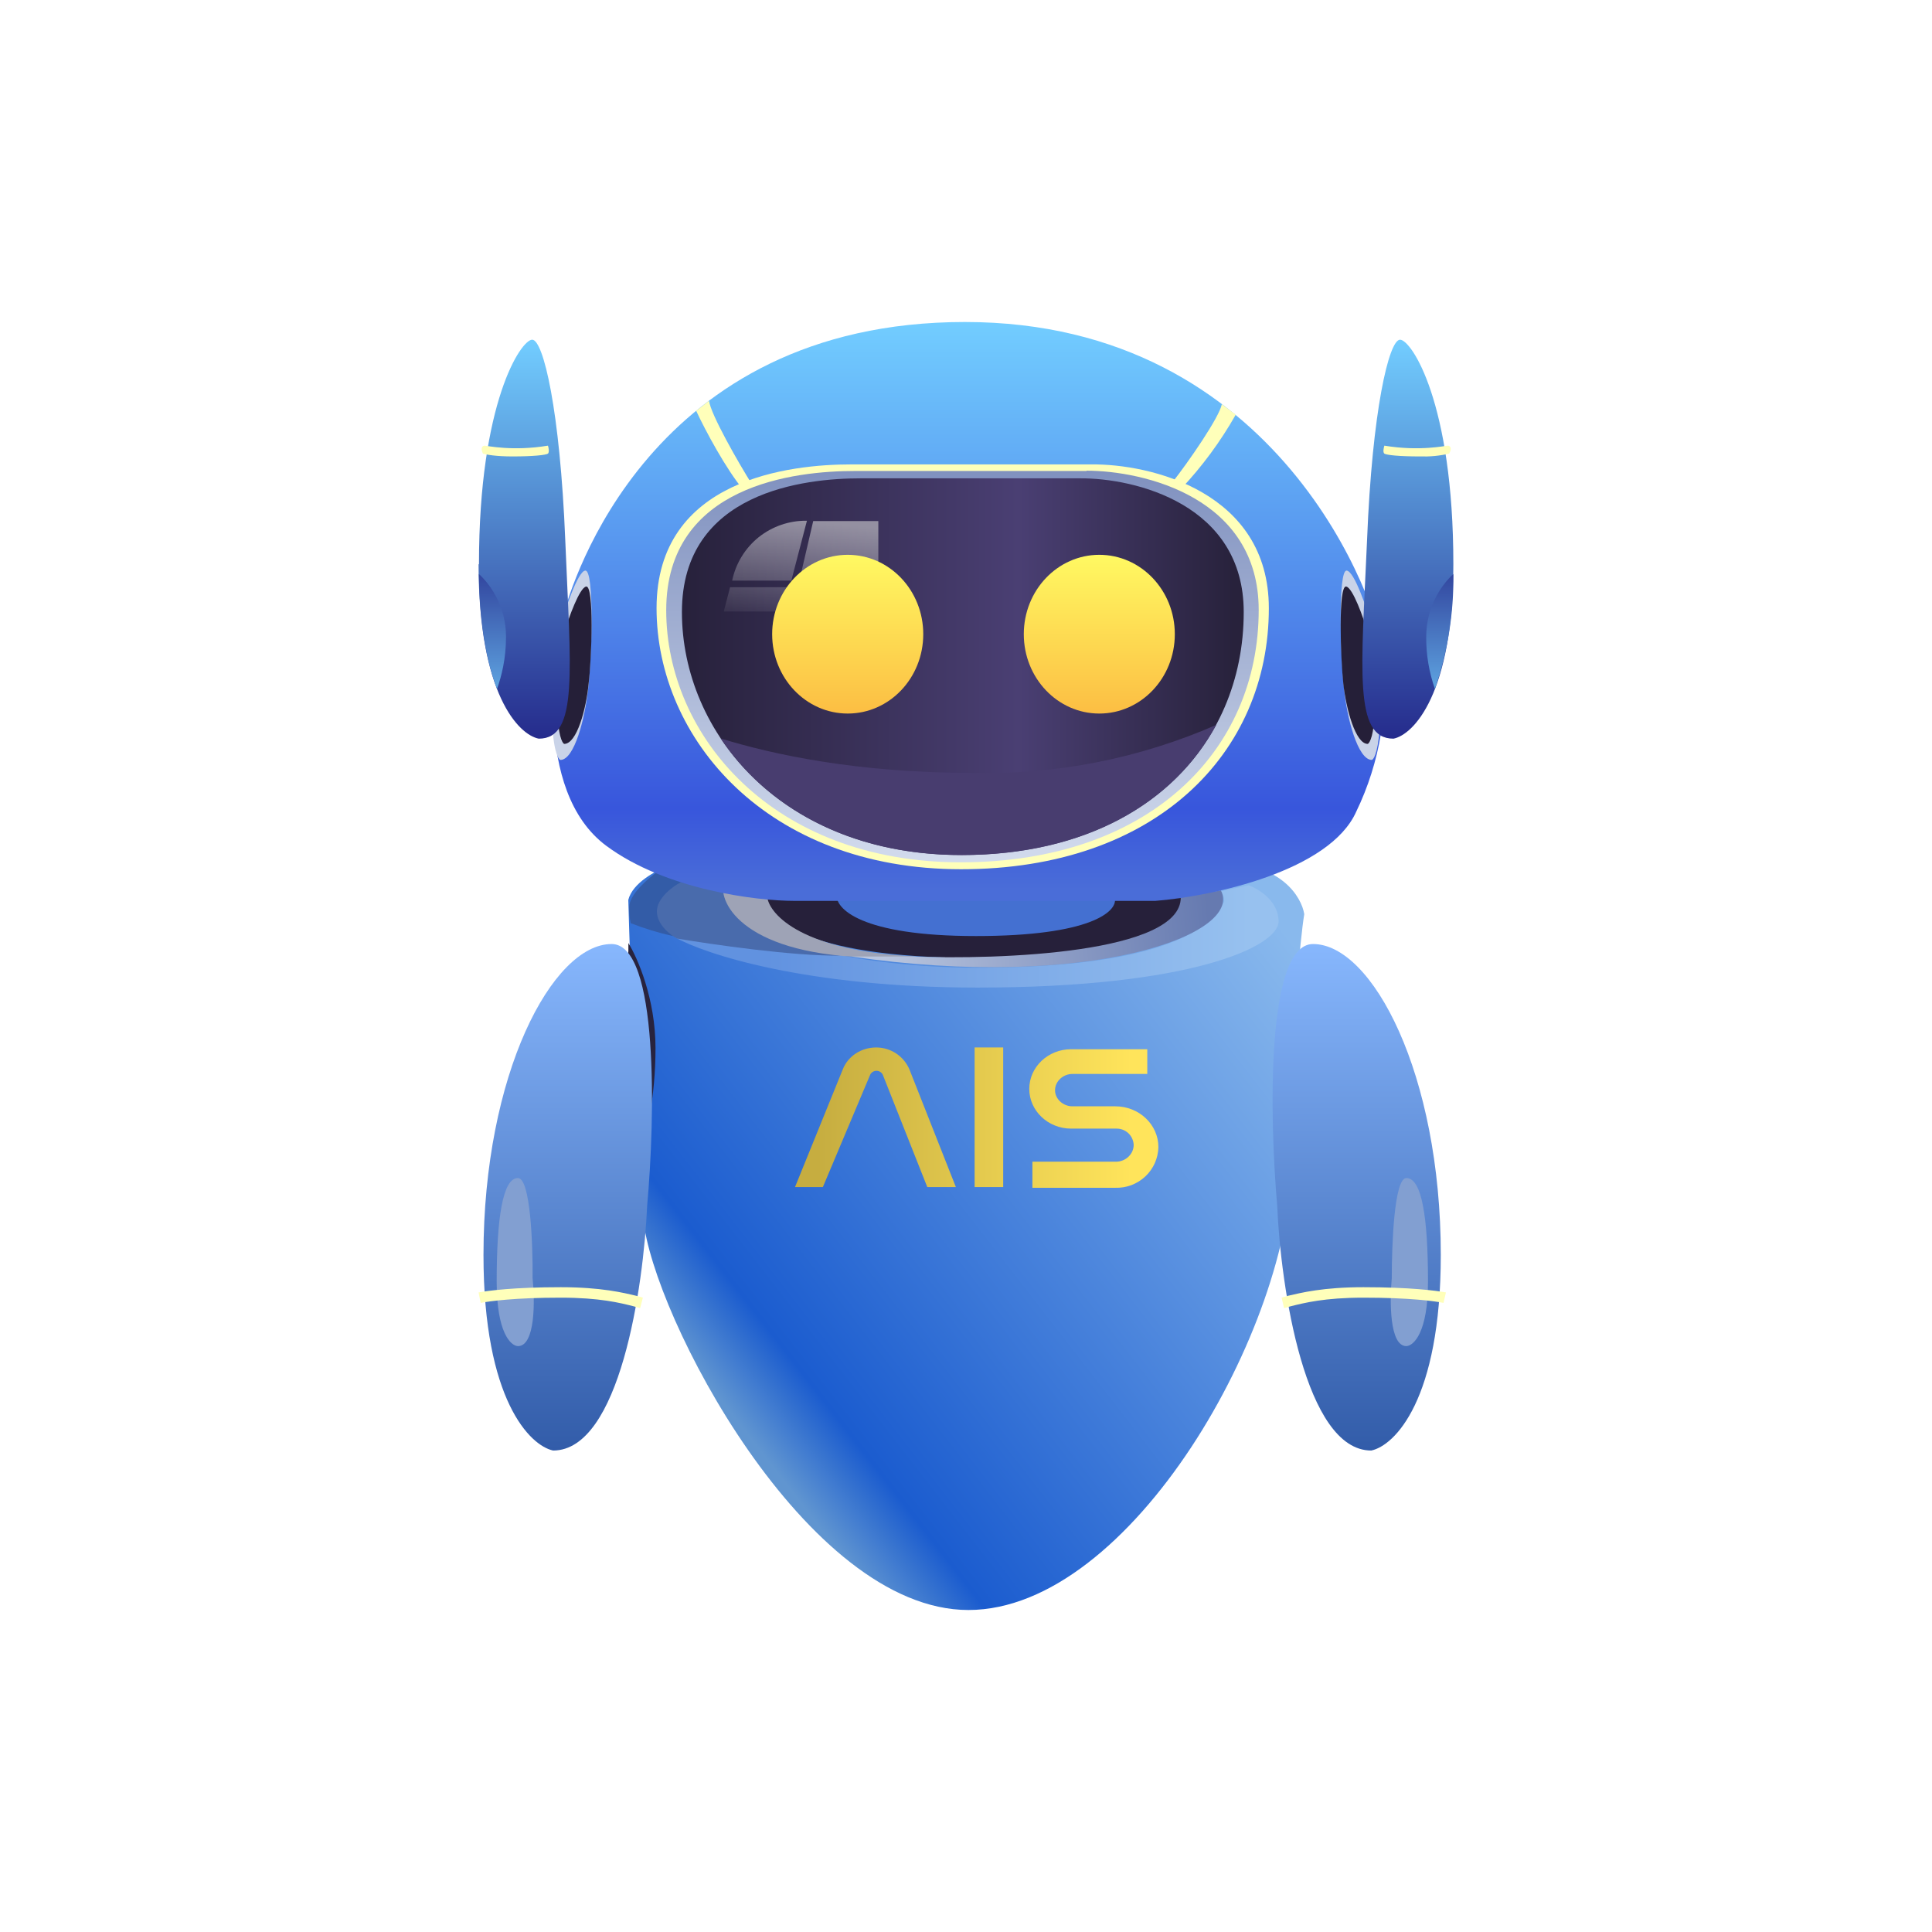 <svg width="24" height="24" viewBox="0 0 24 24" fill="none" xmlns="http://www.w3.org/2000/svg">
<rect x="0" y="0" width="24" height="24" fill="#333333" stroke="none"/>
<g clip-path="url(#clip0_328_26492)">
<path d="M24 0H0V24H24V0Z" fill="white"/>
<path d="M7.991 15.14C7.904 14.188 7.831 12.1 7.805 11.179C7.857 10.967 8.151 10.815 8.285 10.764C10.274 10.75 14.429 10.72 15.173 10.72C15.913 10.72 16.168 11.14 16.202 11.356C16.15 11.676 16.047 12.731 16.047 14.4C16.047 16.484 14.049 20 12.03 20C10.01 20 8.103 16.329 7.991 15.14Z" fill="url(#paint0_linear_328_26492)"/>
<path d="M10.412 11.857C9.731 11.821 9.053 11.749 8.38 11.641C8.752 11.853 10.023 12.268 12.142 12.268C14.793 12.268 15.883 11.758 15.883 11.446C15.883 11.191 15.636 11.044 15.511 10.997L15.169 11.07C15.195 11.108 15.209 11.153 15.208 11.2C14.853 11.922 13.158 12.021 12.138 12.021C11.329 12.021 10.65 11.913 10.408 11.857H10.412Z" fill="url(#paint1_linear_328_26492)"/>
<path d="M12.126 11.9C9.938 11.9 9.454 11.372 9.484 11.104H14.76V11.204C14.794 11.433 14.314 11.9 12.126 11.9Z" fill="#26203A"/>
<path d="M12.125 11.628C10.689 11.628 10.369 11.282 10.395 11.109H13.85V11.17C13.872 11.321 13.556 11.628 12.12 11.628H12.125Z" fill="#4470D1"/>
<path d="M7.817 11.265C7.817 11.114 8.047 10.915 8.163 10.832L8.501 10.962L8.358 11.628C8.18 11.588 8.005 11.535 7.835 11.468C7.82 11.403 7.814 11.336 7.817 11.269V11.265Z" fill="#335CA7"/>
<path d="M8.16 11.321C8.16 11.486 8.328 11.615 8.41 11.659C8.843 11.732 9.855 11.879 10.443 11.871C9.319 11.71 9.016 11.257 9.012 11.049L8.454 10.962C8.359 11.01 8.16 11.157 8.16 11.321Z" fill="#496BAC"/>
<path d="M9.535 11.152L8.981 11.048C8.994 11.372 9.5 11.995 11.39 11.882C9.976 11.818 9.565 11.368 9.531 11.147L9.535 11.152Z" fill="#9EA3B6"/>
<path d="M11.317 11.882H10.573C13.505 12.311 15.455 11.614 15.166 11.061L14.668 11.147C14.673 11.839 12.437 11.926 11.317 11.882Z" fill="url(#paint2_linear_328_26492)"/>
<path d="M14.352 11.191H9.868C9.396 11.191 8.268 11.053 7.533 10.508C6.603 9.82 6.893 8.03 6.996 7.645C7.1 7.265 8.06 4 11.987 4C15.917 4 17.132 7.546 17.176 8.082V8.099C17.259 8.779 17.145 9.468 16.847 10.084C16.518 10.819 15.07 11.135 14.352 11.191Z" fill="url(#paint3_linear_328_26492)"/>
<path d="M13.552 5.769H10.573C9.829 5.769 8.156 5.942 8.156 7.555C8.156 9.168 9.522 10.798 11.939 10.798C14.357 10.798 15.762 9.358 15.762 7.555C15.762 6.111 14.292 5.76 13.552 5.769Z" fill="#FFFFBA"/>
<path d="M13.5 5.851H10.615C9.893 5.851 8.276 6.016 8.276 7.581C8.276 9.138 9.599 10.712 11.934 10.712C14.274 10.712 15.636 9.328 15.636 7.577C15.636 6.18 14.209 5.847 13.495 5.847L13.5 5.851Z" fill="url(#paint4_linear_328_26492)"/>
<path d="M7.269 7.088C7.179 7.101 7.027 7.55 6.962 7.771C6.919 7.996 6.85 8.536 6.859 8.921C6.867 9.31 6.932 9.431 6.962 9.44C7.135 9.44 7.269 8.921 7.308 8.541C7.352 8.164 7.386 7.07 7.269 7.088Z" fill="#C9D3E8"/>
<path d="M7.282 7.286C7.199 7.299 7.065 7.675 7.009 7.857C6.979 8.038 6.914 8.488 6.923 8.808C6.931 9.128 6.983 9.232 7.009 9.241C7.165 9.241 7.282 8.808 7.312 8.492C7.351 8.181 7.381 7.273 7.282 7.286Z" fill="#251F38"/>
<path d="M5.945 7.009C5.945 8.622 6.443 9.128 6.693 9.176C7.191 9.176 7.087 8.324 7.022 6.711C6.957 5.098 6.75 4.22 6.611 4.22C6.473 4.22 5.95 4.994 5.95 7.009H5.945Z" fill="url(#paint5_linear_328_26492)"/>
<path d="M6.807 5.536C6.366 5.609 6.051 5.536 6.016 5.536C5.964 5.549 5.986 5.605 5.999 5.635C6.042 5.648 6.163 5.67 6.366 5.67C6.621 5.67 6.781 5.653 6.807 5.635C6.825 5.618 6.816 5.562 6.807 5.536Z" fill="#FFFFBA"/>
<path d="M6.174 8.558C6.23 8.402 6.286 8.182 6.286 7.909C6.286 7.525 6.083 7.252 5.949 7.131C5.958 7.78 6.053 8.242 6.174 8.558Z" fill="url(#paint6_linear_328_26492)"/>
<path d="M16.73 7.088C16.825 7.101 16.976 7.55 17.041 7.771C17.084 7.996 17.154 8.536 17.145 8.921C17.132 9.31 17.072 9.431 17.041 9.44C16.868 9.44 16.73 8.921 16.695 8.541C16.652 8.164 16.618 7.07 16.73 7.088Z" fill="#C9D3E8"/>
<path d="M16.722 7.286C16.804 7.299 16.938 7.675 16.99 7.857C17.025 8.038 17.089 8.488 17.076 8.808C17.072 9.128 17.016 9.232 16.99 9.241C16.839 9.241 16.722 8.808 16.687 8.492C16.653 8.181 16.622 7.273 16.722 7.286Z" fill="#251F38"/>
<path d="M18.054 7.009C18.054 8.622 17.557 9.128 17.31 9.176C16.813 9.176 16.912 8.324 16.982 6.711C17.046 5.098 17.254 4.22 17.392 4.22C17.531 4.22 18.054 4.994 18.054 7.009Z" fill="url(#paint7_linear_328_26492)"/>
<path d="M17.197 5.536C17.638 5.609 17.954 5.536 17.989 5.536C18.041 5.549 18.019 5.605 18.002 5.635C17.883 5.663 17.761 5.674 17.638 5.67C17.383 5.67 17.223 5.653 17.197 5.635C17.176 5.618 17.189 5.562 17.197 5.536Z" fill="#FFFFBA"/>
<path d="M17.825 8.558C17.752 8.35 17.715 8.13 17.717 7.909C17.717 7.525 17.92 7.252 18.054 7.131C18.061 7.616 17.983 8.099 17.825 8.558Z" fill="url(#paint8_linear_328_26492)"/>
<path d="M13.418 5.942H10.69C10.006 5.942 8.471 6.102 8.471 7.603C8.471 9.108 9.725 10.621 11.944 10.621C14.158 10.621 15.45 9.285 15.45 7.603C15.45 6.262 14.097 5.938 13.418 5.942Z" fill="url(#paint9_linear_328_26492)"/>
<path d="M15.109 9.005C14.153 9.423 13.117 9.627 12.074 9.601C10.647 9.601 9.596 9.372 8.952 9.173C9.509 10.008 10.53 10.622 11.944 10.622C13.492 10.622 14.586 9.973 15.109 9.005Z" fill="#483D6F"/>
<path d="M9.83 7.213H9.095C9.139 7 9.256 6.809 9.425 6.673C9.595 6.538 9.807 6.465 10.024 6.469L9.83 7.213ZM10.911 6.473H10.102L9.933 7.2H10.911V6.473ZM9.069 7.295H9.812L9.743 7.597H8.991L9.069 7.295Z" fill="url(#paint10_linear_328_26492)"/>
<path d="M10.531 8.864C11.049 8.864 11.469 8.423 11.469 7.878C11.469 7.333 11.049 6.892 10.531 6.892C10.012 6.892 9.592 7.333 9.592 7.878C9.592 8.423 10.012 8.864 10.531 8.864Z" fill="url(#paint11_linear_328_26492)"/>
<path d="M13.656 8.864C14.174 8.864 14.594 8.423 14.594 7.878C14.594 7.333 14.174 6.892 13.656 6.892C13.138 6.892 12.718 7.333 12.718 7.878C12.718 8.423 13.138 8.864 13.656 8.864Z" fill="url(#paint12_linear_328_26492)"/>
<path d="M9.237 6.089C9.02 5.83 8.761 5.346 8.648 5.103L8.808 4.978C8.826 5.142 9.172 5.748 9.349 6.029C9.323 6.05 9.267 6.089 9.237 6.089ZM14.672 6.072C14.935 5.793 15.162 5.484 15.351 5.151L15.178 5.021C15.148 5.181 14.767 5.735 14.555 6.003C14.581 6.024 14.642 6.068 14.672 6.072Z" fill="#FFFFBA"/>
<path d="M7.806 11.715V11.815C7.763 12.316 7.667 13.345 7.667 13.428C7.667 13.51 7.862 14.042 7.962 14.301C8.022 14.133 8.143 13.64 8.143 13.021C8.143 12.403 7.918 11.897 7.806 11.715Z" fill="#28233E"/>
<path d="M6.006 15.589C6.006 17.392 6.586 17.959 6.871 18.019C7.697 18.019 7.995 15.991 8.039 14.979C8.138 13.894 8.186 11.727 7.598 11.727C6.863 11.727 6.006 13.341 6.006 15.589Z" fill="url(#paint13_linear_328_26492)"/>
<path d="M6.17 15.922C6.17 16.554 6.343 16.718 6.434 16.722C6.65 16.722 6.646 16.16 6.616 15.879C6.62 15.464 6.59 14.634 6.434 14.634C6.244 14.634 6.17 15.135 6.17 15.922Z" fill="#829FD1"/>
<path d="M6.966 16.12C6.395 16.12 6.084 16.163 5.971 16.185L5.945 16.055C6.066 16.033 6.386 15.99 6.966 15.99C7.467 15.99 7.744 16.059 7.909 16.098L7.986 16.12L7.952 16.25C7.926 16.243 7.9 16.235 7.874 16.228C7.705 16.185 7.45 16.12 6.966 16.12Z" fill="#FFFFBA"/>
<path d="M17.898 15.589C17.898 17.392 17.323 17.959 17.034 18.019C16.212 18.019 15.909 15.991 15.866 14.979C15.771 13.894 15.723 11.727 16.311 11.727C17.047 11.727 17.898 13.341 17.898 15.589Z" fill="url(#paint14_linear_328_26492)"/>
<path d="M17.739 15.922C17.739 16.554 17.561 16.718 17.47 16.722C17.259 16.722 17.263 16.16 17.289 15.879C17.289 15.464 17.319 14.634 17.47 14.634C17.665 14.634 17.739 15.135 17.739 15.922Z" fill="#829FD1"/>
<path d="M16.937 16.12C17.512 16.12 17.824 16.163 17.932 16.185L17.962 16.055C17.841 16.033 17.517 15.99 16.937 15.99C16.436 15.99 16.163 16.059 15.995 16.098L15.921 16.12L15.951 16.25L16.029 16.228C16.202 16.185 16.453 16.12 16.937 16.12Z" fill="#FFFFBA"/>
<path d="M10.469 13.285L9.876 14.746H10.222L10.81 13.35C10.817 13.335 10.828 13.323 10.842 13.315C10.856 13.306 10.872 13.302 10.888 13.302C10.904 13.302 10.92 13.306 10.934 13.315C10.947 13.323 10.959 13.335 10.966 13.35L11.519 14.746H11.874L11.299 13.289C11.265 13.207 11.207 13.136 11.133 13.087C11.06 13.038 10.972 13.012 10.884 13.012C10.698 13.012 10.533 13.12 10.469 13.285ZM12.107 13.012H12.462V14.746H12.107V13.017V13.012ZM12.825 14.755V14.431H13.863C13.984 14.431 14.083 14.335 14.083 14.223C14.081 14.168 14.057 14.115 14.017 14.077C13.976 14.039 13.923 14.019 13.867 14.02H13.305C13.02 14.02 12.786 13.799 12.786 13.527C12.786 13.254 13.02 13.034 13.305 13.034H14.252V13.341H13.322C13.206 13.341 13.106 13.432 13.106 13.544C13.106 13.652 13.206 13.743 13.322 13.743H13.854C14.153 13.743 14.39 13.972 14.39 14.249C14.389 14.318 14.373 14.385 14.346 14.448C14.318 14.51 14.278 14.567 14.228 14.614C14.178 14.661 14.119 14.697 14.055 14.722C13.991 14.746 13.923 14.757 13.854 14.755H12.825Z" fill="url(#paint15_linear_328_26492)"/>
</g>
<defs>
<linearGradient id="paint0_linear_328_26492" x1="16.202" y1="11.879" x2="9.011" y2="17.462" gradientUnits="userSpaceOnUse">
<stop stop-color="#89B9ED"/>
<stop offset="0.89" stop-color="#1B5CCF"/>
<stop offset="1" stop-color="#6095D0"/>
</linearGradient>
<linearGradient id="paint1_linear_328_26492" x1="9.513" y1="11.982" x2="15.519" y2="11.982" gradientUnits="userSpaceOnUse">
<stop stop-color="#6192E0"/>
<stop offset="1" stop-color="#97C1EF"/>
</linearGradient>
<linearGradient id="paint2_linear_328_26492" x1="10.993" y1="12.073" x2="15.045" y2="11.658" gradientUnits="userSpaceOnUse">
<stop stop-color="#B9C5DE"/>
<stop offset="1" stop-color="#667AB0"/>
</linearGradient>
<linearGradient id="paint3_linear_328_26492" x1="12.034" y1="4" x2="12.034" y2="11.191" gradientUnits="userSpaceOnUse">
<stop stop-color="#72CDFF"/>
<stop offset="0.84" stop-color="#3856DC"/>
<stop offset="0.98" stop-color="#4A6DD8"/>
</linearGradient>
<linearGradient id="paint4_linear_328_26492" x1="11.96" y1="5.847" x2="11.96" y2="10.712" gradientUnits="userSpaceOnUse">
<stop stop-color="#8091BF"/>
<stop offset="1" stop-color="#D2DBED"/>
</linearGradient>
<linearGradient id="paint5_linear_328_26492" x1="6.512" y1="4.22" x2="6.512" y2="9.176" gradientUnits="userSpaceOnUse">
<stop stop-color="#72CDFF"/>
<stop offset="1" stop-color="#252B8C"/>
</linearGradient>
<linearGradient id="paint6_linear_328_26492" x1="6.118" y1="7.131" x2="6.118" y2="8.558" gradientUnits="userSpaceOnUse">
<stop stop-color="#32469F"/>
<stop offset="1" stop-color="#5EA3E0"/>
</linearGradient>
<linearGradient id="paint7_linear_328_26492" x1="17.487" y1="4.22" x2="17.487" y2="9.176" gradientUnits="userSpaceOnUse">
<stop stop-color="#72CDFF"/>
<stop offset="1" stop-color="#252B8C"/>
</linearGradient>
<linearGradient id="paint8_linear_328_26492" x1="17.886" y1="7.131" x2="17.886" y2="8.558" gradientUnits="userSpaceOnUse">
<stop stop-color="#32469F"/>
<stop offset="1" stop-color="#5EA3E0"/>
</linearGradient>
<linearGradient id="paint9_linear_328_26492" x1="8.471" y1="7.46" x2="15.325" y2="7.46" gradientUnits="userSpaceOnUse">
<stop stop-color="#27213B"/>
<stop offset="0.61" stop-color="#4A3F73"/>
<stop offset="1" stop-color="#28223C"/>
</linearGradient>
<linearGradient id="paint10_linear_328_26492" x1="9.951" y1="6.469" x2="9.817" y2="7.848" gradientUnits="userSpaceOnUse">
<stop stop-color="#9490A1"/>
<stop offset="1" stop-color="#9490A1" stop-opacity="0"/>
</linearGradient>
<linearGradient id="paint11_linear_328_26492" x1="10.531" y1="6.892" x2="10.531" y2="8.864" gradientUnits="userSpaceOnUse">
<stop stop-color="#FFF962"/>
<stop offset="1" stop-color="#FCBE43"/>
</linearGradient>
<linearGradient id="paint12_linear_328_26492" x1="13.656" y1="6.892" x2="13.656" y2="8.864" gradientUnits="userSpaceOnUse">
<stop stop-color="#FFF962"/>
<stop offset="1" stop-color="#FCBE43"/>
</linearGradient>
<linearGradient id="paint13_linear_328_26492" x1="7.053" y1="11.727" x2="7.053" y2="18.019" gradientUnits="userSpaceOnUse">
<stop stop-color="#87B7FD"/>
<stop offset="1" stop-color="#325CA9"/>
</linearGradient>
<linearGradient id="paint14_linear_328_26492" x1="16.852" y1="11.727" x2="16.852" y2="18.019" gradientUnits="userSpaceOnUse">
<stop stop-color="#87B7FD"/>
<stop offset="1" stop-color="#325CA9"/>
</linearGradient>
<linearGradient id="paint15_linear_328_26492" x1="10.148" y1="14.474" x2="14.057" y2="14.474" gradientUnits="userSpaceOnUse">
<stop stop-color="#C6AD40"/>
<stop offset="1" stop-color="#FFE45B"/>
</linearGradient>
<clipPath id="clip0_328_26492">
<rect width="24" height="24" fill="white"/>
</clipPath>
</defs>
</svg>
